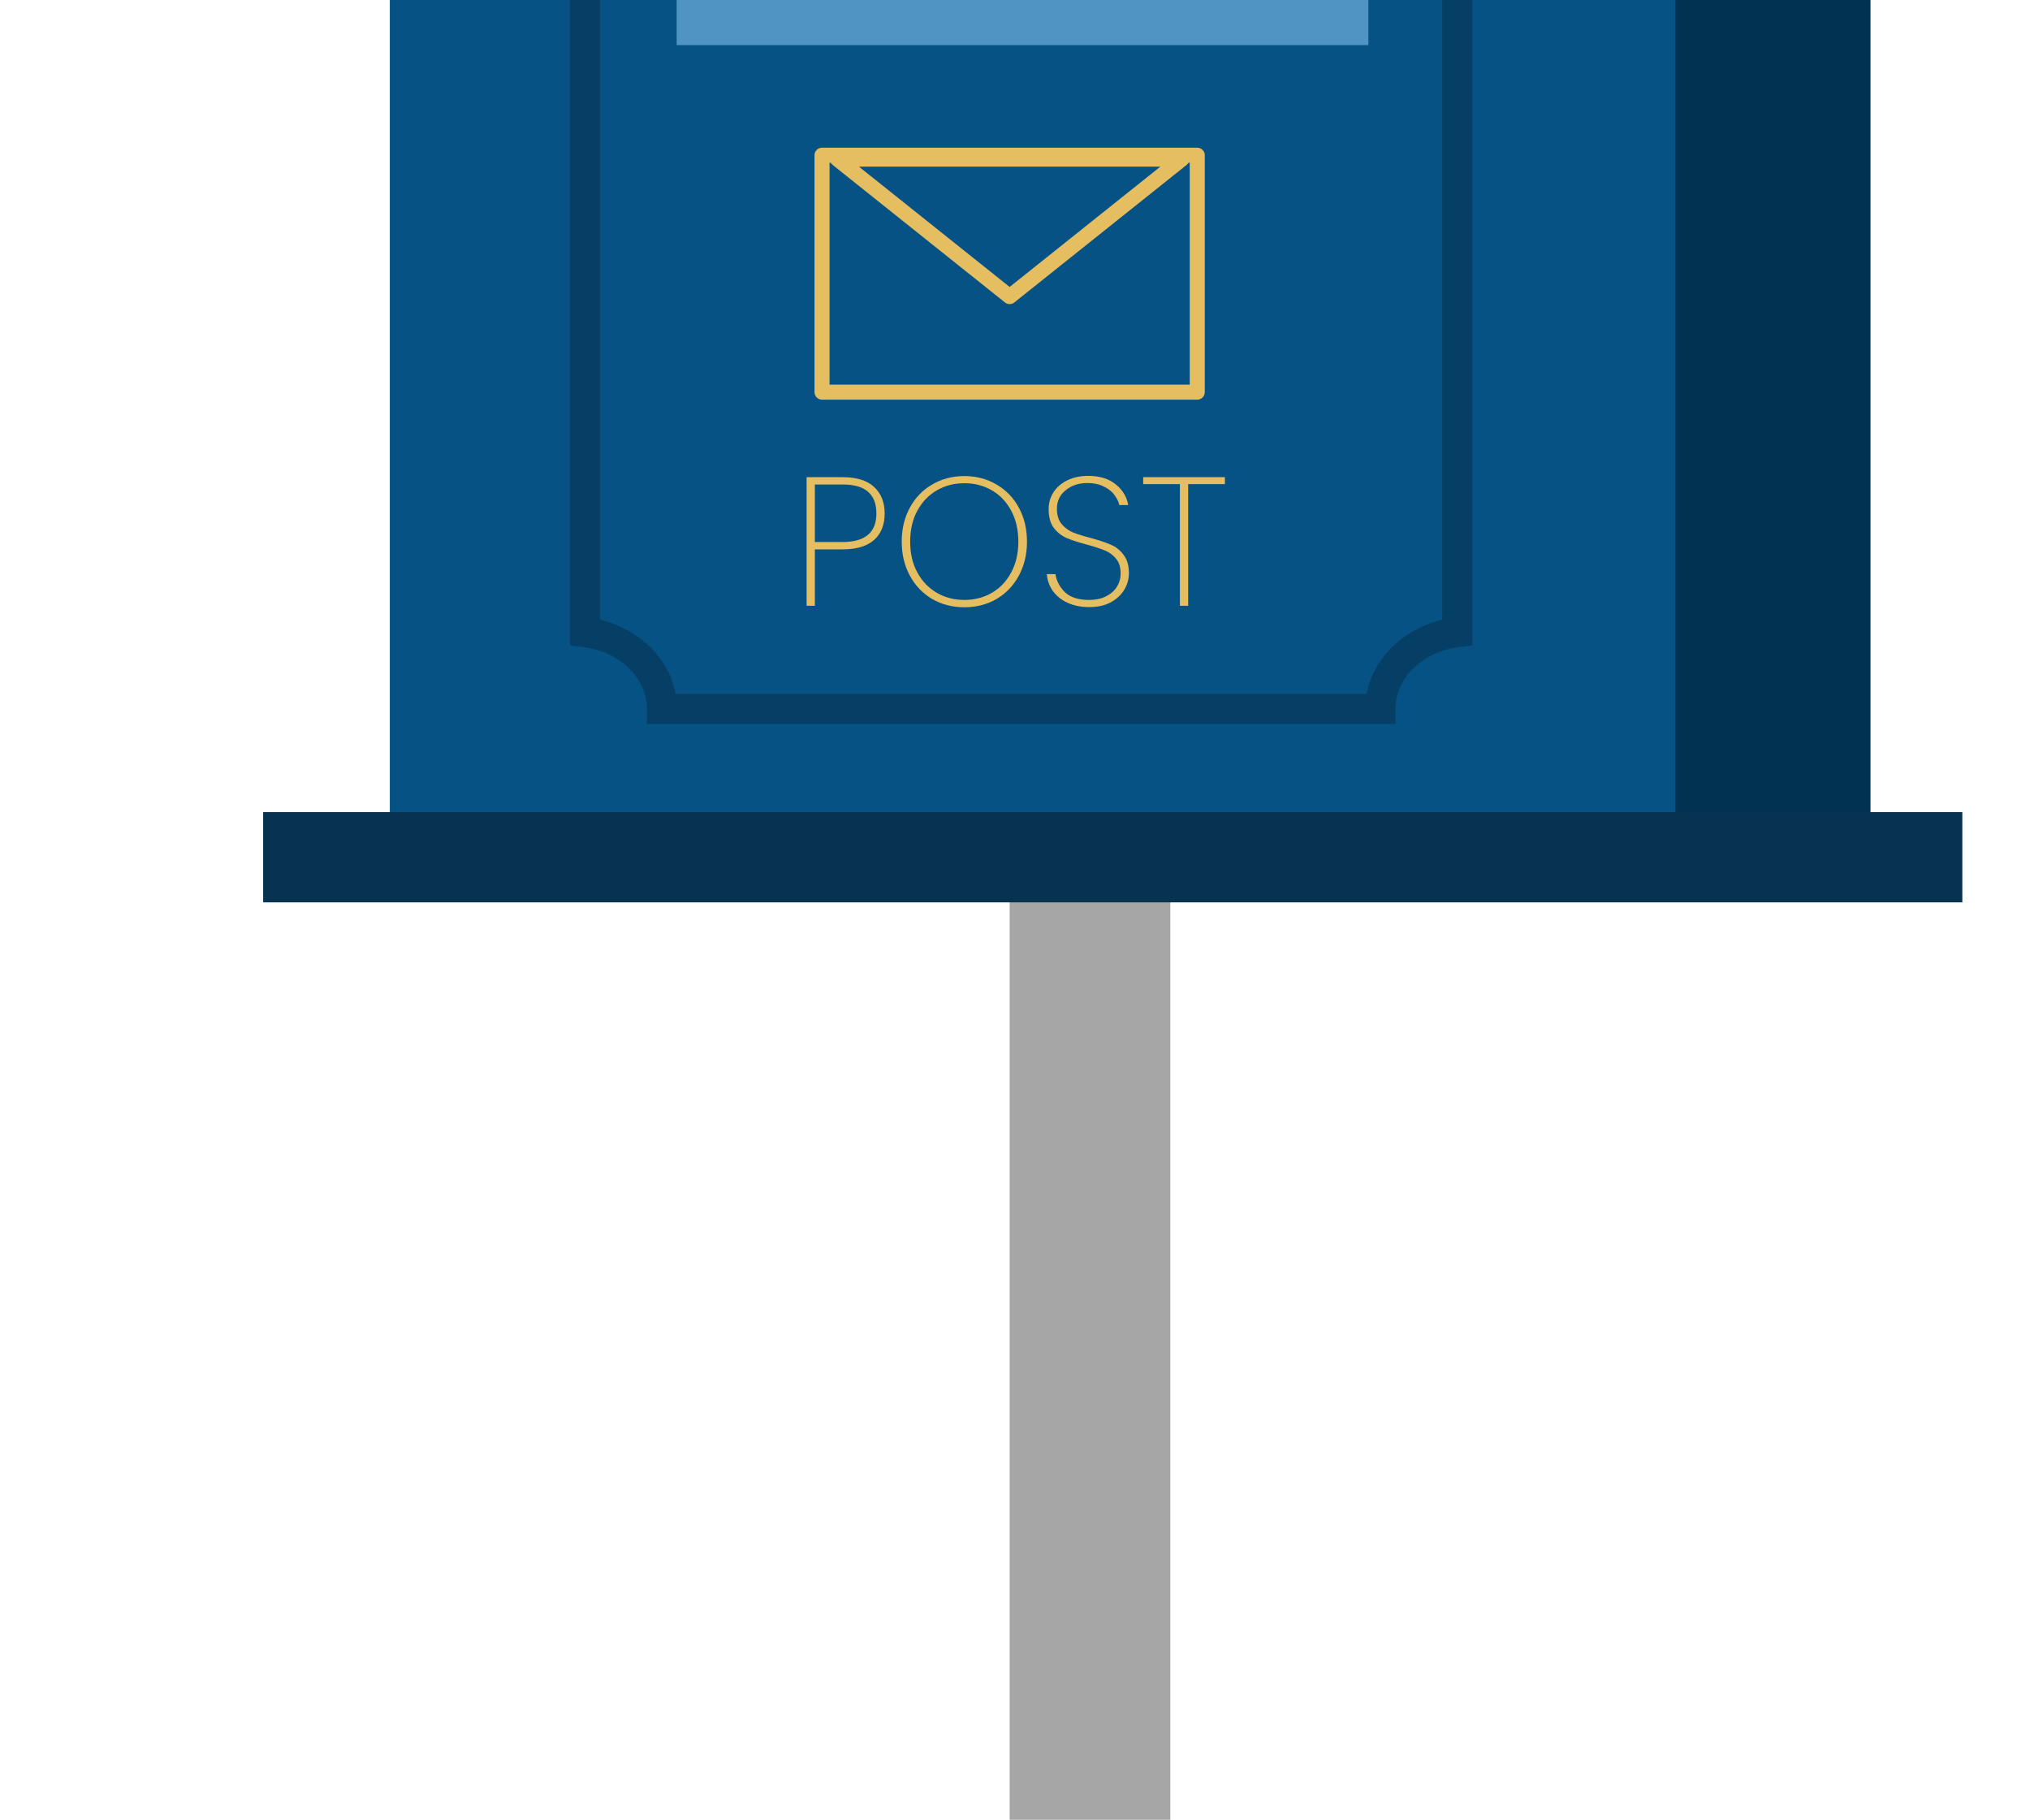 <svg width="270" height="242" viewBox="0 0 270 242" fill="none" xmlns="http://www.w3.org/2000/svg">
<g clip-path="url(#clip0_1182_4598)">
<path d="M134.287 242V118.636H155.66V242H134.287Z" fill="#A6A6A6"/>
<path d="M248.787 111.021V-53.465L151.08 -102.201V111.021H248.787Z" fill="#023252"/>
<path d="M51.846 114.067V-56.511L134.339 -105.247L222.832 -63.838V114.067H51.846Z" fill="#075284"/>
<path d="M35 120V108H261V120H35Z" fill="#073351"/>
<rect x="90" y="-18" width="92" height="24" fill="#4F94C2"/>
<rect x="109.334" y="20.641" width="49.907" height="31.506" stroke="#E5BE62" stroke-width="2" stroke-linejoin="round"/>
<path d="M157.187 21.163H111.387L134.287 39.439L157.187 21.163Z" stroke="#E5BE62" stroke-width="2" stroke-linejoin="round"/>
<path d="M117.665 68.28C117.665 69.79 117.192 70.968 116.248 71.813C115.303 72.642 113.903 73.056 112.046 73.056H108.382V80.561H107.283V63.455H112.046C113.935 63.455 115.344 63.893 116.272 64.771C117.2 65.632 117.665 66.801 117.665 68.28ZM112.046 72.081C115.059 72.081 116.565 70.814 116.565 68.28C116.565 67.029 116.207 66.078 115.491 65.429C114.774 64.763 113.626 64.43 112.046 64.43H108.382V72.081H112.046Z" fill="#E5BE62"/>
<path d="M128.263 80.756C126.684 80.756 125.259 80.391 123.989 79.66C122.718 78.912 121.725 77.873 121.009 76.54C120.292 75.208 119.934 73.706 119.934 72.032C119.934 70.343 120.292 68.84 121.009 67.524C121.725 66.192 122.718 65.16 123.989 64.43C125.259 63.682 126.684 63.309 128.263 63.309C129.843 63.309 131.268 63.682 132.538 64.43C133.808 65.16 134.801 66.192 135.518 67.524C136.234 68.84 136.593 70.343 136.593 72.032C136.593 73.706 136.234 75.208 135.518 76.54C134.801 77.873 133.808 78.912 132.538 79.66C131.268 80.391 129.843 80.756 128.263 80.756ZM128.263 79.781C129.615 79.781 130.836 79.465 131.927 78.831C133.018 78.198 133.873 77.296 134.492 76.126C135.127 74.957 135.445 73.592 135.445 72.032C135.445 70.457 135.127 69.084 134.492 67.914C133.873 66.745 133.018 65.843 131.927 65.209C130.836 64.576 129.615 64.259 128.263 64.259C126.912 64.259 125.69 64.576 124.599 65.209C123.508 65.843 122.645 66.745 122.01 67.914C121.375 69.084 121.057 70.457 121.057 72.032C121.057 73.592 121.375 74.957 122.01 76.126C122.645 77.296 123.508 78.198 124.599 78.831C125.69 79.465 126.912 79.781 128.263 79.781Z" fill="#E5BE62"/>
<path d="M144.874 80.732C143.767 80.732 142.798 80.537 141.968 80.147C141.137 79.757 140.486 79.229 140.013 78.563C139.557 77.897 139.297 77.158 139.232 76.346H140.38C140.51 77.239 140.925 78.035 141.626 78.734C142.342 79.432 143.425 79.781 144.874 79.781C145.721 79.781 146.454 79.627 147.073 79.319C147.708 79.01 148.196 78.587 148.538 78.051C148.88 77.515 149.051 76.922 149.051 76.272C149.051 75.444 148.848 74.786 148.441 74.299C148.05 73.811 147.553 73.446 146.951 73.202C146.364 72.958 145.566 72.698 144.557 72.422C143.449 72.13 142.554 71.837 141.87 71.545C141.202 71.253 140.632 70.806 140.16 70.205C139.704 69.587 139.476 68.751 139.476 67.695C139.476 66.883 139.688 66.143 140.111 65.477C140.551 64.795 141.17 64.259 141.968 63.869C142.765 63.479 143.686 63.284 144.728 63.284C146.242 63.284 147.464 63.658 148.392 64.405C149.32 65.152 149.874 66.07 150.053 67.159H148.88C148.783 66.72 148.563 66.273 148.221 65.819C147.895 65.364 147.423 64.99 146.804 64.698C146.202 64.389 145.477 64.234 144.63 64.234C143.49 64.234 142.529 64.551 141.748 65.185C140.966 65.802 140.575 66.631 140.575 67.671C140.575 68.499 140.779 69.165 141.186 69.669C141.593 70.156 142.09 70.53 142.676 70.79C143.278 71.033 144.085 71.285 145.094 71.545C146.218 71.854 147.105 72.154 147.757 72.447C148.424 72.723 148.986 73.169 149.442 73.787C149.914 74.388 150.15 75.208 150.15 76.248C150.15 77.012 149.947 77.734 149.54 78.417C149.133 79.099 148.53 79.66 147.732 80.098C146.951 80.521 145.998 80.732 144.874 80.732Z" fill="#E5BE62"/>
<path d="M162.919 63.455V64.381H158.033V80.561H156.934V64.381H152.049V63.455H162.919Z" fill="#E5BE62"/>
<path d="M180.184 -38.234H182.184V-40.234H180.184V-38.234ZM192.128 -27.929L192.128 -25.929L192.128 -25.929L192.128 -27.929ZM193.827 -28.034H195.827V-30.295L193.583 -30.019L193.827 -28.034ZM193.827 84.068L194.073 86.053L195.827 85.836V84.068H193.827ZM183.594 94.268V96.268H185.594L185.594 94.268L183.594 94.268ZM88.044 94.268L86.044 94.268L86.044 96.268H88.044V94.268ZM77.801 84.067H75.801V85.837L77.557 86.052L77.801 84.067ZM77.801 -28.035L78.047 -30.02L75.801 -30.298V-28.035H77.801ZM79.513 -27.929L79.513 -25.929L79.513 -25.929L79.513 -27.929ZM91.456 -38.234V-40.234H89.456V-38.234H91.456ZM180.184 -38.234H178.184C178.184 -31.171 184.714 -25.929 192.128 -25.929V-27.929V-29.929C186.349 -29.929 182.184 -33.914 182.184 -38.234H180.184ZM192.128 -27.929L192.128 -25.929C192.791 -25.929 193.44 -25.971 194.071 -26.049L193.827 -28.034L193.583 -30.019C193.104 -29.96 192.619 -29.929 192.128 -29.929L192.128 -27.929ZM193.827 -28.034H191.827V84.068H193.827H195.827V-28.034H193.827ZM193.827 84.068L193.582 82.084C187.043 82.893 181.594 87.835 181.594 94.268L183.594 94.268L185.594 94.268C185.594 90.319 189.039 86.676 194.073 86.053L193.827 84.068ZM183.594 94.268V92.268H88.044V94.268V96.268H183.594V94.268ZM88.044 94.268L90.044 94.267C90.044 87.831 84.589 82.887 78.045 82.082L77.801 84.067L77.557 86.052C82.594 86.672 86.044 90.317 86.044 94.268L88.044 94.268ZM77.801 84.067H79.801V-28.035H77.801H75.801V84.067H77.801ZM77.801 -28.035L77.555 -26.05C78.192 -25.971 78.846 -25.929 79.513 -25.929V-27.929V-29.929C79.017 -29.929 78.527 -29.96 78.047 -30.02L77.801 -28.035ZM79.513 -27.929L79.513 -25.929C86.927 -25.929 93.456 -31.172 93.456 -38.234H91.456H89.456C89.456 -33.914 85.291 -29.929 79.513 -29.929L79.513 -27.929ZM91.456 -38.234V-36.234H180.184V-38.234V-40.234H91.456V-38.234Z" fill="#063F65"/>
</g>
<defs>
<clipPath id="clip0_1182_4598">
<rect width="270" height="242" fill="white"/>
</clipPath>
</defs>
</svg>

